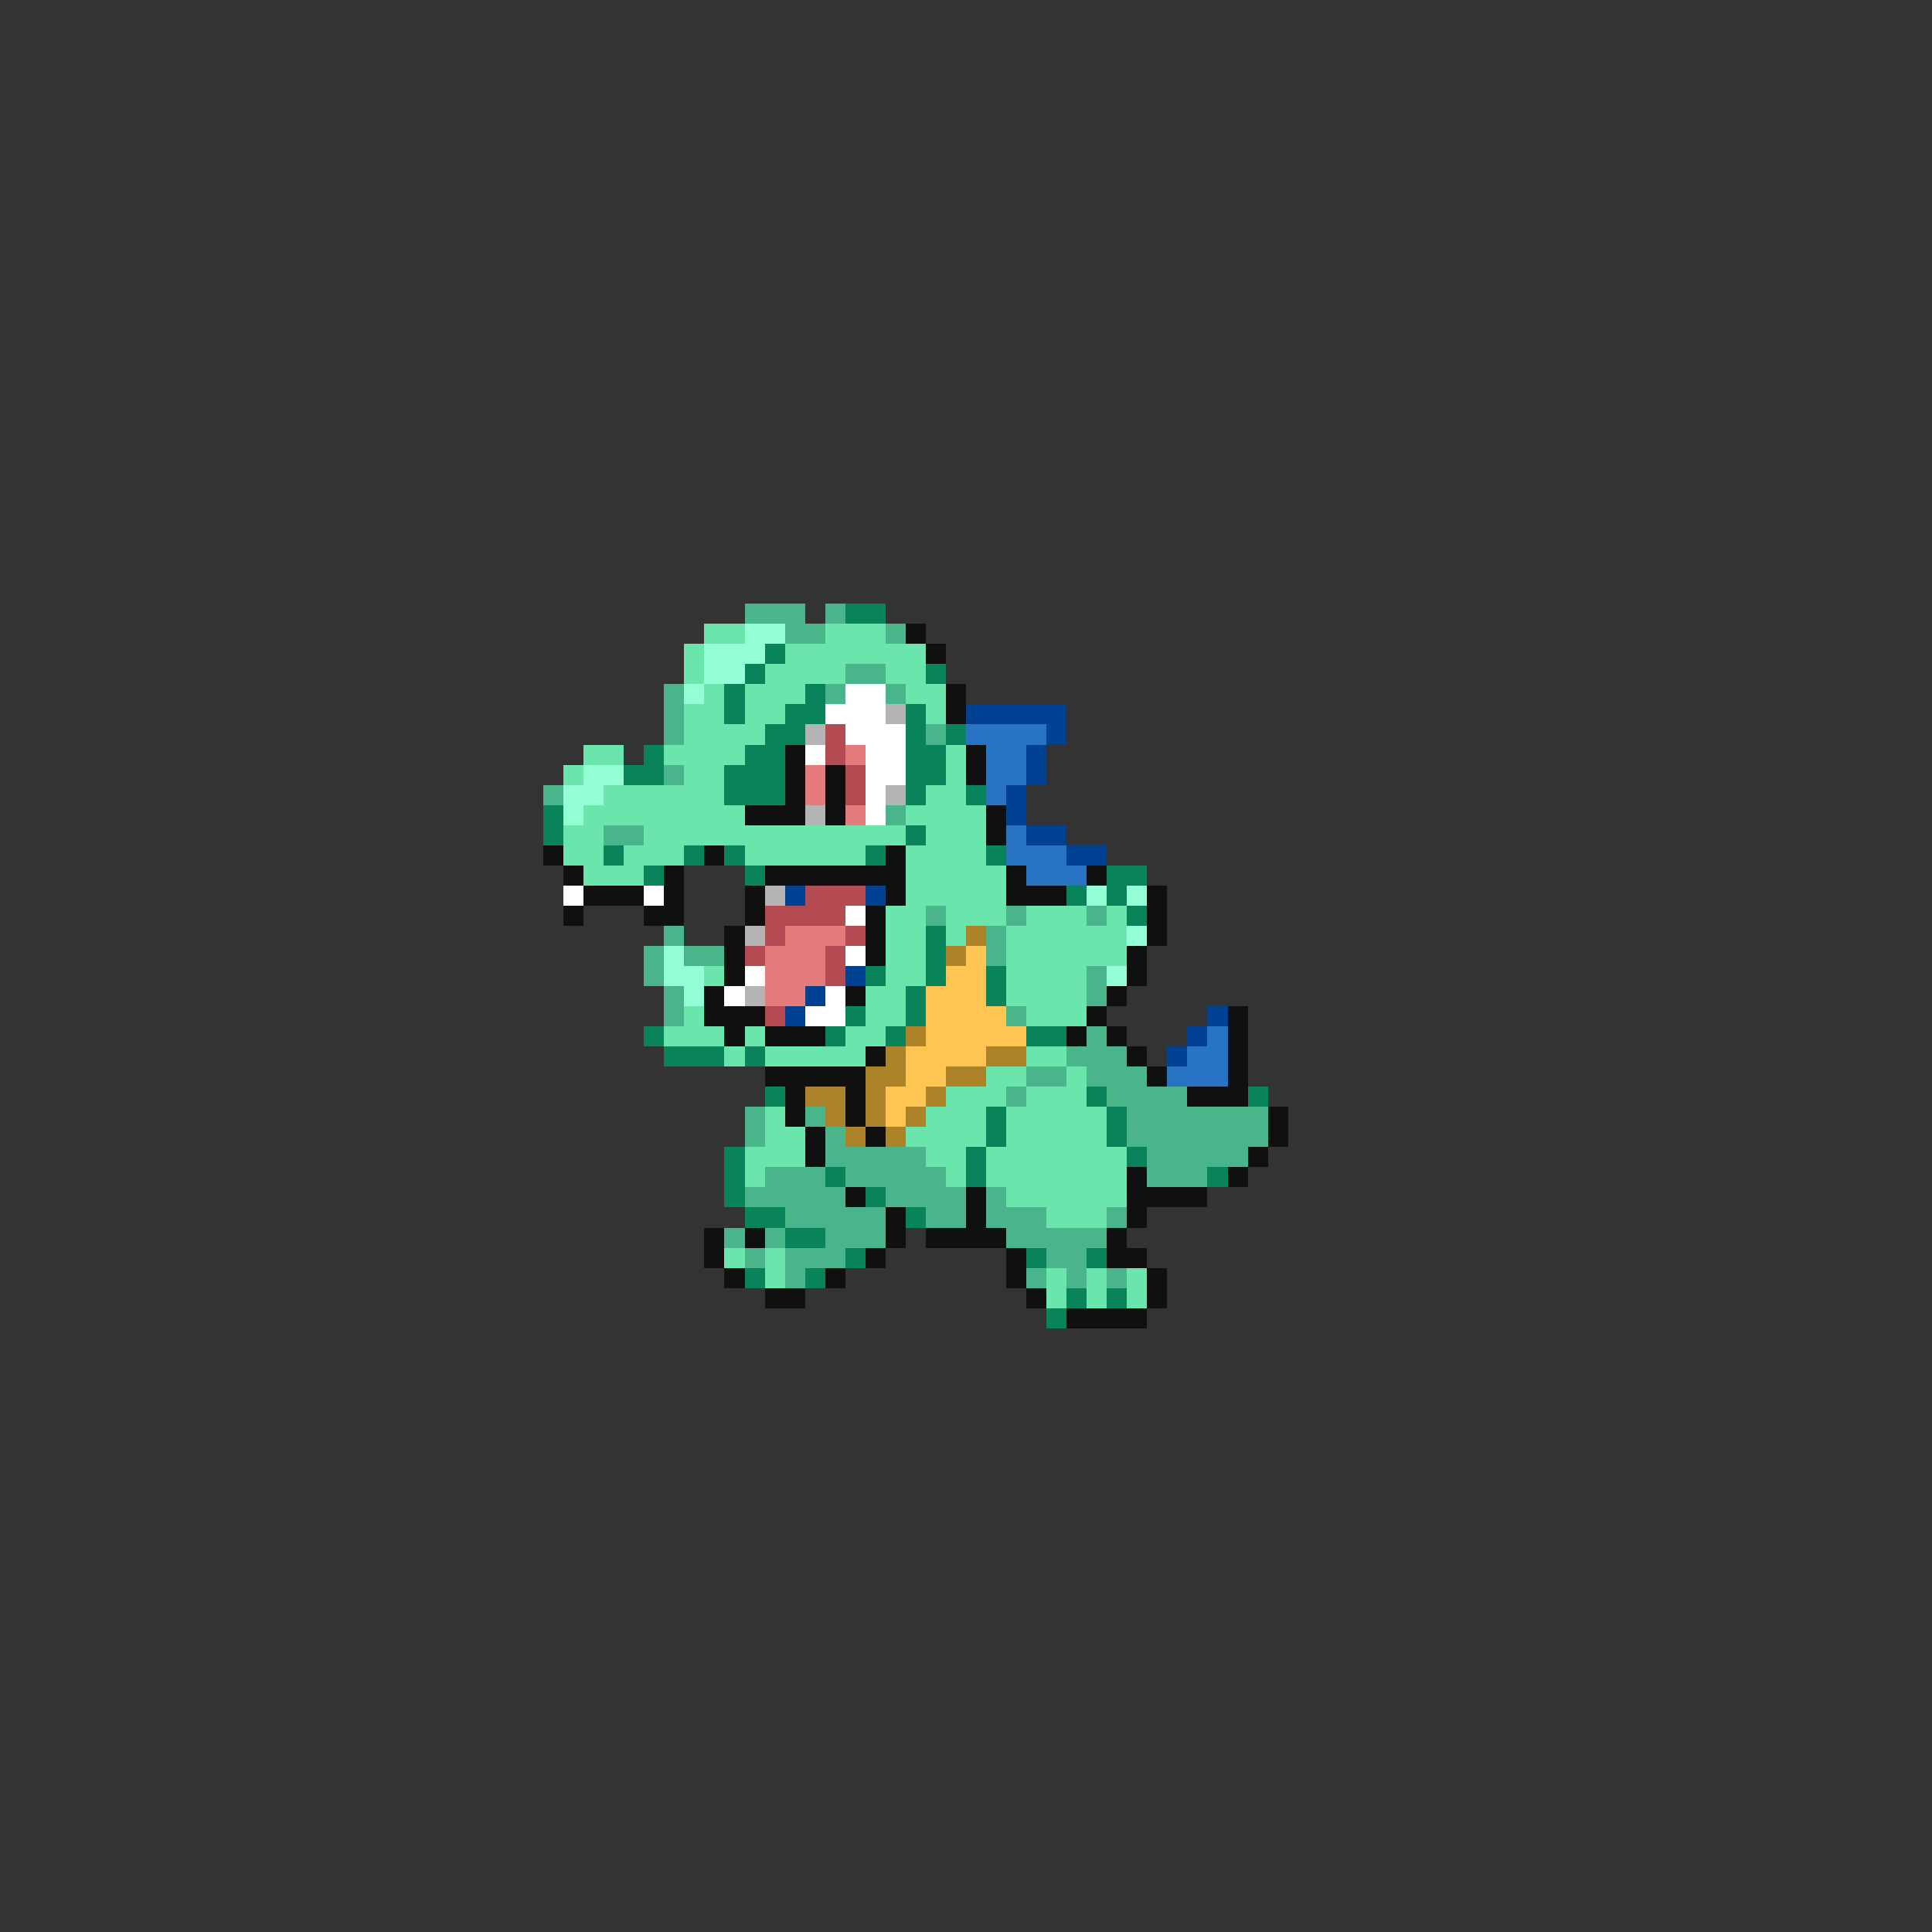 <svg xmlns="http://www.w3.org/2000/svg" viewBox="0 -0.5 96 96" shape-rendering="crispEdges">
<rect x="0" y="-0.5" width="96" height="96" fill="#333333" stroke="none"/>
<path stroke="#4ab48b" d="M37 30h3M41 30h1M39 31h2M44 31h1M42 33h2M33 34h1M41 34h1M44 34h1M33 35h1M33 36h1M46 36h1M33 38h1M27 39h1M44 40h1M30 41h2M46 45h1M50 45h1M54 45h1M33 46h1M49 46h1M32 47h1M34 47h2M49 47h1M32 48h1M54 48h1M33 49h1M54 49h1M33 50h1M50 50h1M54 51h1M53 52h3M51 53h2M54 53h3M50 54h1M55 54h4M37 55h1M40 55h1M56 55h7M37 56h1M41 56h1M56 56h7M41 57h5M57 57h5M38 58h3M42 58h5M57 58h3M37 59h5M44 59h4M49 59h1M39 60h5M46 60h2M49 60h3M55 60h1M36 61h1M38 61h1M41 61h3M50 61h5M37 62h1M39 62h3M52 62h2M39 63h1M51 63h1M53 63h1M55 63h1" />
<path stroke="#08835a" d="M42 30h2M38 32h1M37 33h1M46 33h1M36 34h1M40 34h1M36 35h1M39 35h2M45 35h1M38 36h2M45 36h1M47 36h1M32 37h1M37 37h2M45 37h2M31 38h2M36 38h3M45 38h2M36 39h3M45 39h1M48 39h1M27 40h1M27 41h1M45 41h1M30 42h1M34 42h1M36 42h1M43 42h1M49 42h1M32 43h1M37 43h1M55 43h2M53 44h1M55 44h1M56 45h1M46 46h1M46 47h1M43 48h1M46 48h1M49 48h1M45 49h1M49 49h1M42 50h1M45 50h1M32 51h1M41 51h1M44 51h1M51 51h2M33 52h3M37 52h1M38 54h1M54 54h1M62 54h1M49 55h1M55 55h1M49 56h1M55 56h1M36 57h1M48 57h1M56 57h1M36 58h1M41 58h1M48 58h1M60 58h1M36 59h1M43 59h1M37 60h2M45 60h1M39 61h2M42 62h1M51 62h1M54 62h1M37 63h1M40 63h1M53 64h1M55 64h1M52 65h1" />
<path stroke="#6ae6ac" d="M35 31h2M41 31h3M34 32h1M39 32h7M34 33h1M38 33h4M44 33h2M35 34h1M37 34h3M45 34h2M34 35h2M37 35h2M46 35h1M34 36h4M29 37h2M33 37h4M47 37h1M28 38h1M34 38h2M47 38h1M30 39h6M46 39h2M29 40h8M45 40h4M28 41h2M32 41h13M46 41h3M28 42h2M31 42h3M37 42h6M45 42h4M29 43h3M45 43h5M45 44h5M44 45h2M47 45h3M51 45h3M55 45h1M44 46h2M47 46h1M50 46h6M44 47h2M50 47h6M35 48h1M44 48h2M50 48h4M43 49h2M50 49h4M34 50h1M43 50h2M51 50h3M33 51h3M37 51h1M42 51h2M36 52h1M38 52h5M51 52h2M49 53h2M53 53h1M47 54h3M51 54h3M38 55h1M46 55h3M50 55h5M38 56h2M45 56h4M50 56h5M37 57h3M46 57h2M49 57h7M37 58h1M47 58h1M49 58h7M50 59h6M52 60h3M36 62h1M38 62h1M38 63h1M52 63h1M54 63h1M56 63h1M52 64h1M54 64h1M56 64h1" />
<path stroke="#94ffd5" d="M37 31h2M35 32h3M35 33h2M34 34h1M29 38h2M28 39h2M28 40h1M54 44h1M56 44h1M56 46h1M33 47h1M33 48h2M55 48h1M34 49h1" />
<path stroke="#101010" d="M45 31h1M46 32h1M47 34h1M47 35h1M39 37h1M48 37h1M39 38h1M41 38h1M48 38h1M39 39h1M41 39h1M37 40h3M41 40h1M49 40h1M49 41h1M27 42h1M35 42h1M44 42h1M28 43h1M33 43h1M38 43h7M50 43h1M54 43h1M29 44h3M33 44h1M37 44h1M44 44h1M50 44h3M57 44h1M28 45h1M32 45h2M37 45h1M43 45h1M57 45h1M36 46h1M43 46h1M57 46h1M36 47h1M43 47h1M56 47h1M36 48h1M56 48h1M35 49h1M42 49h1M55 49h1M35 50h3M54 50h1M61 50h1M36 51h1M38 51h3M53 51h1M55 51h1M61 51h1M43 52h1M56 52h1M61 52h1M38 53h5M57 53h1M61 53h1M39 54h1M42 54h1M59 54h3M39 55h1M42 55h1M63 55h1M40 56h1M43 56h1M63 56h1M40 57h1M62 57h1M56 58h1M61 58h1M42 59h1M48 59h1M56 59h4M44 60h1M48 60h1M56 60h1M35 61h1M37 61h1M44 61h1M46 61h4M55 61h1M35 62h1M43 62h1M50 62h1M55 62h2M36 63h1M41 63h1M50 63h1M57 63h1M38 64h2M51 64h1M57 64h1M53 65h4" />
<path stroke="#ffffff" d="M42 34h2M41 35h3M42 36h3M40 37h1M43 37h2M43 38h2M43 39h1M43 40h1M28 44h1M32 44h1M42 45h1M42 47h1M37 48h1M36 49h1M41 49h1M40 50h2" />
<path stroke="#b4b4b4" d="M44 35h1M40 36h1M44 39h1M40 40h1M38 44h1M37 46h1M37 49h1" />
<path stroke="#004194" d="M48 35h5M52 36h1M51 37h1M51 38h1M50 39h1M50 40h1M51 41h2M53 42h2M39 44h1M43 44h1M42 48h1M40 49h1M39 50h1M60 50h1M59 51h1M58 52h1" />
<path stroke="#b44a52" d="M41 36h1M41 37h1M42 38h1M42 39h1M40 44h3M38 45h4M38 46h1M42 46h1M37 47h1M41 47h1M41 48h1M38 50h1" />
<path stroke="#2973c5" d="M48 36h4M49 37h2M49 38h2M49 39h1M50 41h1M50 42h3M51 43h3M60 51h1M59 52h2M58 53h3" />
<path stroke="#e67b7b" d="M42 37h1M40 38h1M40 39h1M42 40h1M39 46h3M38 47h3M38 48h3M38 49h2" />
<path stroke="#ac8329" d="M48 46h1M47 47h1M45 51h1M44 52h1M49 52h2M43 53h2M47 53h2M40 54h2M43 54h1M46 54h1M41 55h1M43 55h1M45 55h1M42 56h1M44 56h1" />
<path stroke="#ffc552" d="M48 47h1M47 48h2M46 49h3M46 50h4M46 51h5M45 52h4M45 53h2M44 54h2M44 55h1" />
</svg>